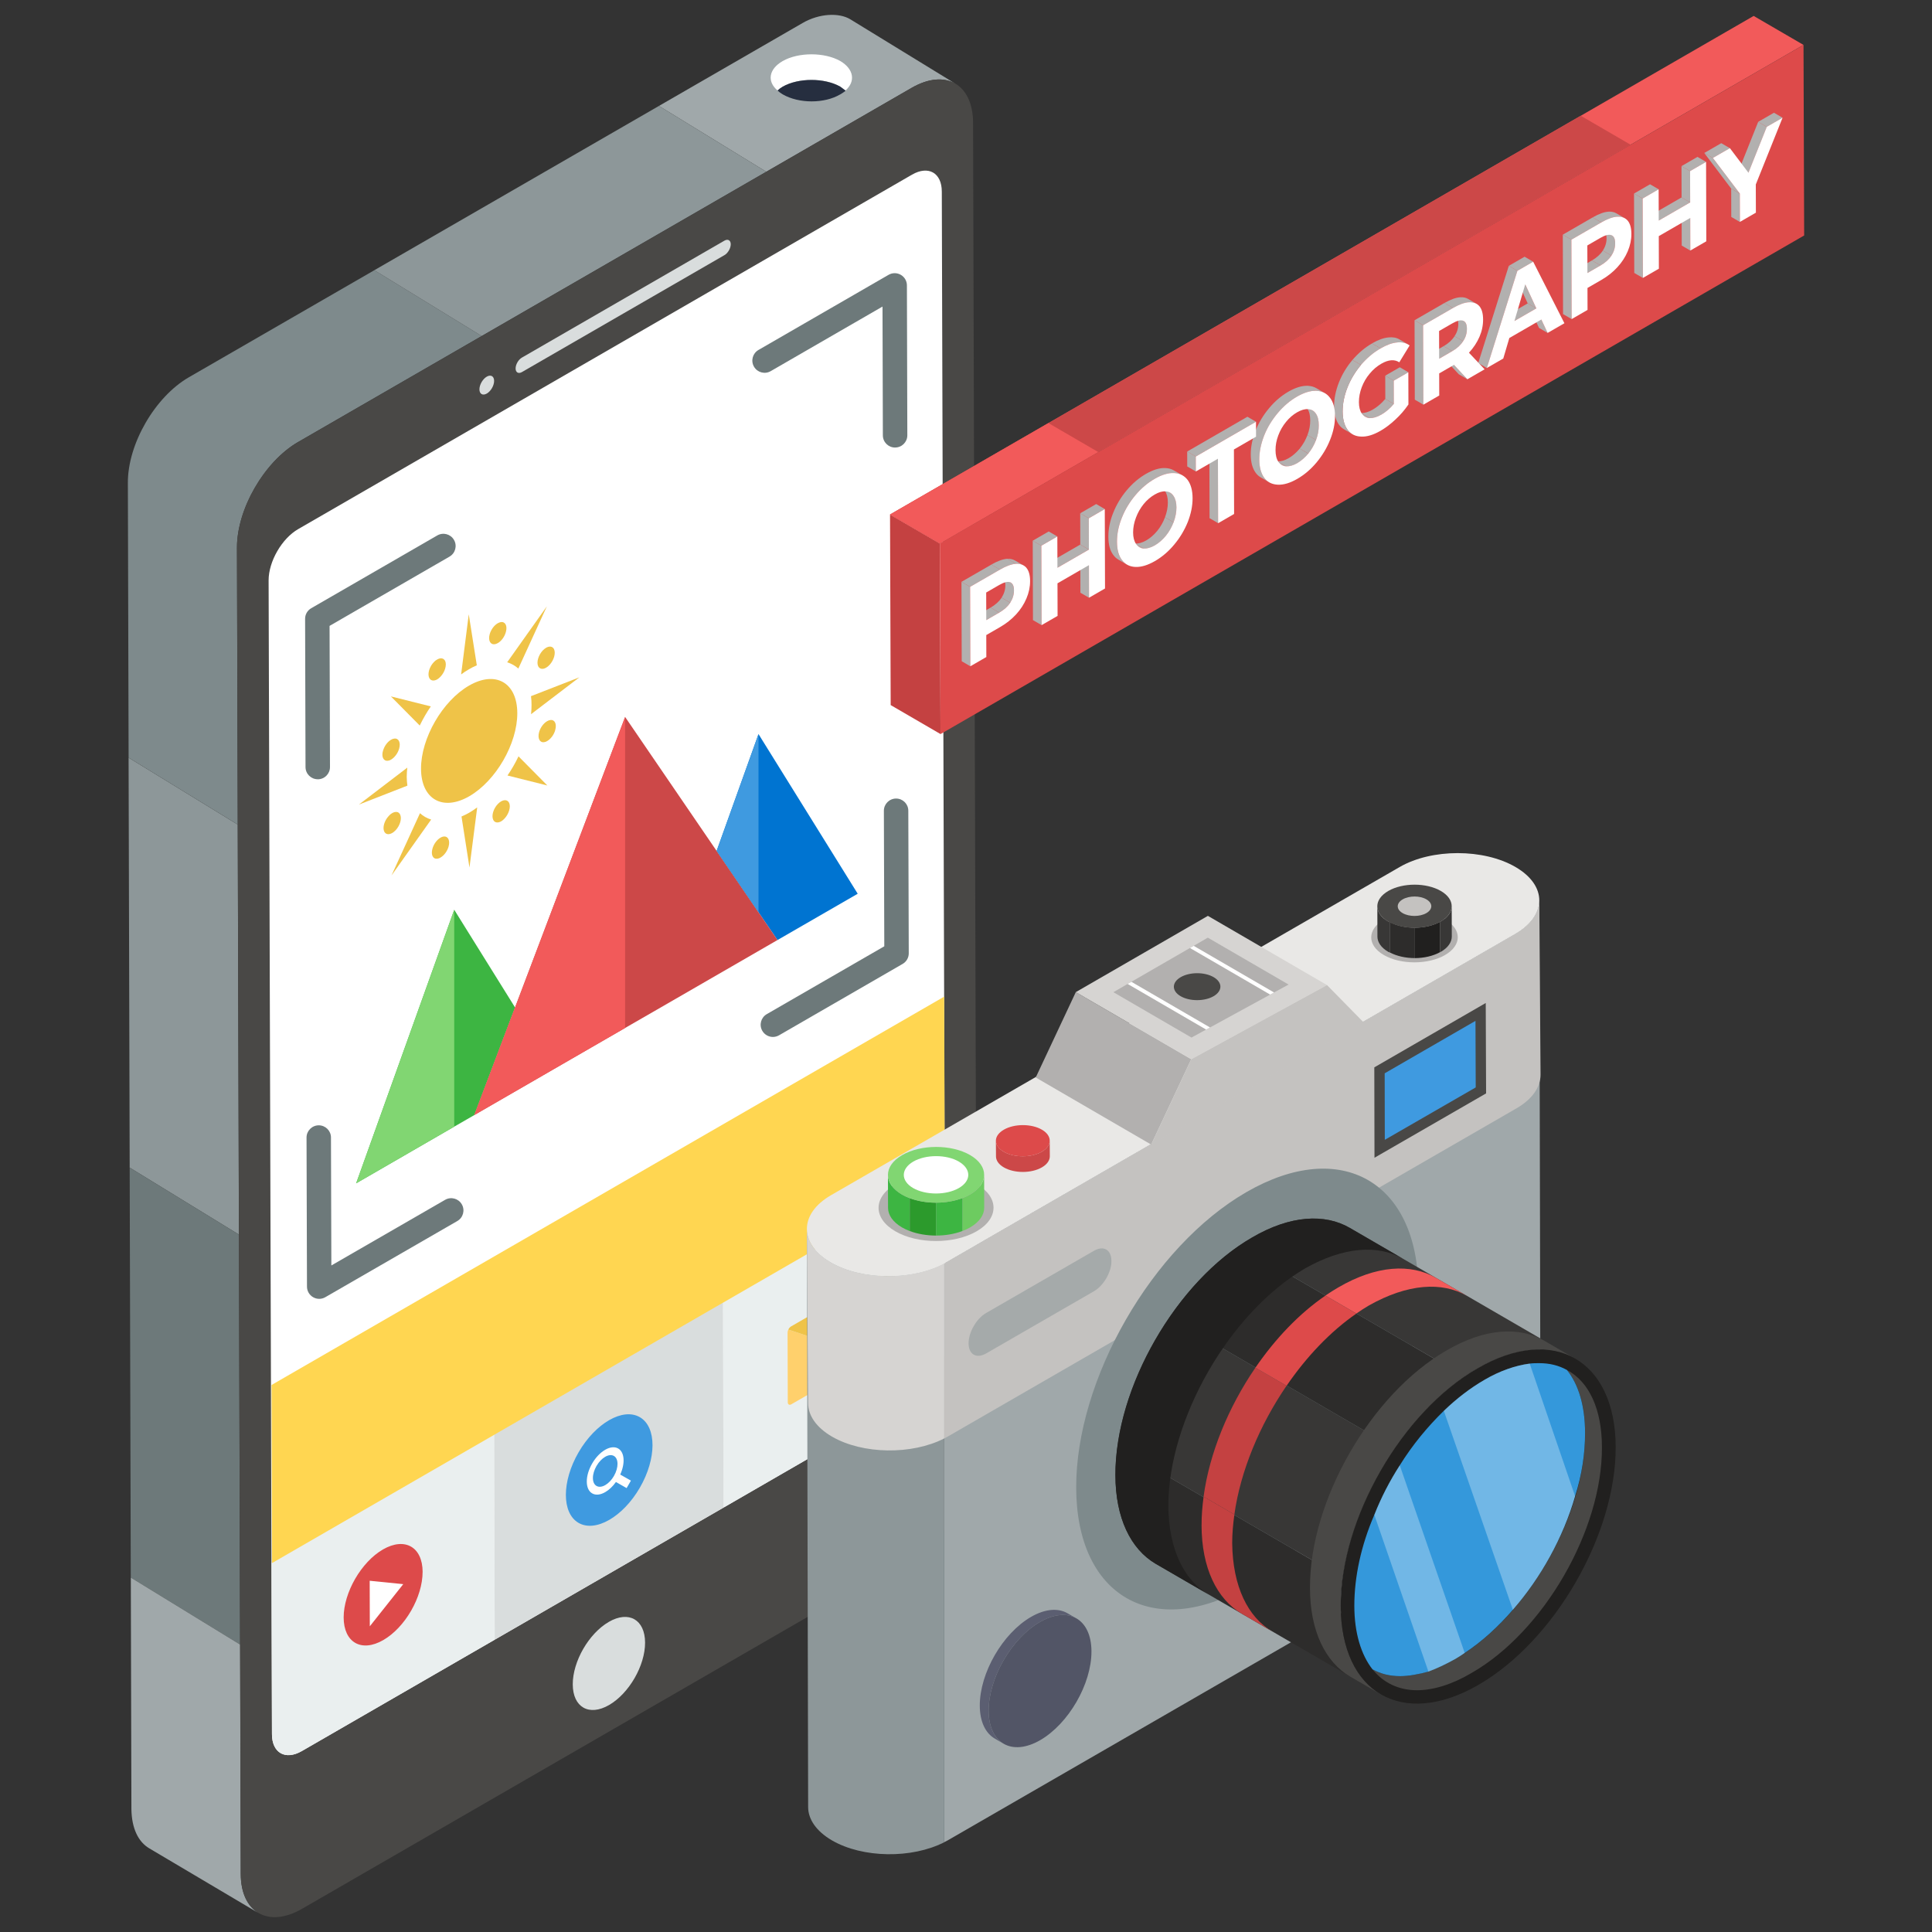 <svg id="Layer_1" enable-background="new 0 0 65 65" height="512" viewBox="0 0 65 65" width="512" xmlns="http://www.w3.org/2000/svg"><rect x="0" y="0" width="65" height="65" fill="#333333" stroke="none"/><g><g><g><g><g><g><g><path d="m4.363 39.283 3.675 2.253-.04-13.794-3.672-2.251z" fill="#8d9799"/><path d="m4.4 53.075 3.678 2.255-.04-13.794-3.675-2.253z" fill="#6d797a"/><path d="m4.421 60.865c.01.65.23 1.1.6 1.32l3.68 2.18c-.37-.22-.6-.67-.6-1.32l-.022-7.715-3.678-2.255z" fill="#a0a8aa"/><path d="m10.021 14.875 6.184-3.57-3.611-2.214-6.242 3.603c-1.14.66-2.06 2.25-2.05 3.56l.025 9.236 3.672 2.251-.027-9.317c0-1.3.92-2.89 2.05-3.55z" fill="#7e8a8c"/><path d="m30.671 2.955c.58-.33 1.09-.36 1.47-.14l-3.54-2.17c-.37-.22-1.03-.2-1.6.13l-4.832 2.789 3.611 2.214z" fill="#a0a8aa"/><path d="m25.78 5.778-3.611-2.214-9.575 5.527 3.611 2.214z" fill="#8d9799"/></g><g><g><path d="m30.674 2.955c1.136-.656 2.06-.13 2.064 1.176l.126 44.612c.004 1.306-.914 2.897-2.05 3.553l-20.651 11.923c-1.135.655-2.06.128-2.064-1.178l-.126-44.612c-.004-1.306.916-2.896 2.05-3.551z" fill="#494846"/></g></g><g><g><g><path d="m20.483 54.566c.672-.388 1.217-.076 1.22.697.002.773-.539 1.712-1.212 2.101-.672.388-1.219.077-1.221-.696-.002-.773.541-1.713 1.213-2.101z" fill="#d9dddd"/></g></g><g><g><path d="m31.799 45.265c0 .635-.445 1.409-.999 1.726l-6.458 3.73-7.699 4.445-6.492 3.748c-.551.317-1.002.062-1.002-.572l-.016-5.761v-.003l-.096-33.053c0-.635.445-1.409.999-1.726l20.648-11.923c.551-.317 1.002-.062 1.002.572l.096 33.053z" fill="#fff"/></g></g><g><g><path d="m24.372 8.097c.116-.067.213-.014.213.12 0.0.136-.095.3-.212.367l-6.813 3.934c-.116.067-.213.014-.213-.122-0-.134.095-.298.212-.365z" fill="#d9dddd"/></g></g><g><g><path d="m16.377 12.672c.137-.079.247-.014.247.143 0.0.157-.109.346-.245.425-.137.079-.248.017-.249-.14-0-.157.11-.349.247-.428z" fill="#d9dddd"/></g></g></g></g></g><g><g><g><path d="m16.645 55.166-6.492 3.748c-.551.317-1.002.062-1.002-.572l-.016-5.761v-.003l7.49-4.324z" fill="#eaefef"/></g></g><g><g><path d="m31.799 45.265c0 .635-.445 1.409-.999 1.726l-6.458 3.73-.019-6.912 7.459-4.308z" fill="#eaefef"/></g></g><g><g><path d="m24.343 50.721-7.699 4.445-.019-6.912 7.699-4.445z" fill="#d9dddd"/></g></g></g><g><g><path d="m28.272 2.054c-.532-.302-1.408-.302-1.939 0-.474.273-.532.69-.172.991.043-.043.101-.086.172-.129.532-.302 1.408-.302 1.939 0 .057.043.115.086.172.129.345-.302.287-.718-.172-.991z" fill="#fff"/></g><g><path d="m26.332 2.916c-.072.043-.129.086-.172.129.043.043.101.086.172.129.546.316 1.408.316 1.939 0 .057-.029.115-.072.172-.115v-.014c-.058-.043-.115-.086-.172-.129-.532-.302-1.408-.302-1.939 0z" fill="#262e3f"/></g></g><g><g><g><path d="m15.79 27.34c.089-.054.179-.111.265-.176l-.26 2.023-.268-1.717c.087-.035.173-.079.263-.13z" fill="#efc348"/></g><g><path d="m14.122 24.41-.97-.98 1.343.336c-.141.203-.265.422-.374.645z" fill="#efc348"/></g><g><path d="m17.404 23.993c.003 1.026-.72 2.278-1.614 2.795-.894.517-1.622.103-1.625-.926-.003-1.026.72-2.278 1.614-2.795.894-.517 1.622-.103 1.625.926z" fill="#efc348"/></g><g><path d="m17.439 22.493c-.108-.097-.236-.168-.376-.211l1.335-1.882z" fill="#efc348"/></g><g><path d="m17.445 25.447.97.98-1.341-.336c.141-.206.265-.422.371-.645z" fill="#efc348"/></g><g><path d="m17.867 24.028c.011-.106.016-.211.016-.311 0-.106-.005-.2-.019-.295l1.628-.634z" fill="#efc348"/></g><g><path d="m14.13 27.359c.108.1.236.171.376.214l-1.335 1.882z" fill="#efc348"/></g><g><path d="m17.131 27.015c.06.135-.011.371-.16.528-.035.038-.073.068-.108.089-.116.065-.225.049-.271-.054-.062-.135.008-.374.157-.528.038-.038.073-.068.111-.089.114-.065.225-.049.271.054z" fill="#efc348"/></g><g><path d="m18.371 21.794c.114-.065.222-.051.268.046.065.133-.003.371-.149.528-.038.041-.076.073-.116.095-.111.065-.219.051-.268-.049-.062-.133.005-.368.152-.528.038-.038.076-.07.114-.092z" fill="#efc348"/></g><g><path d="m13.705 26.433-1.63.636 1.628-1.243c-.011.106-.019.211-.019.314.003.103.008.2.022.292z" fill="#efc348"/></g><g><path d="m18.68 24.564c-.043.157-.154.301-.271.368-.035.022-.07.035-.106.038-.149.019-.222-.135-.165-.341.046-.157.154-.301.271-.366.035-.022.073-.035.108-.038.149-.019.222.133.162.339z" fill="#efc348"/></g><g><path d="m15.777 22.517c-.089.051-.176.108-.263.173l.257-2.023.271 1.717c-.087.035-.176.081-.265.133z" fill="#efc348"/></g><g><path d="m15.094 28.475c-.043.16-.154.309-.274.376-.032.022-.068.032-.1.038-.152.024-.227-.125-.173-.328.043-.163.154-.311.274-.379.032-.019.065-.032.1-.038.149-.022.227.125.173.33z" fill="#efc348"/></g><g><path d="m13.196 28.025c-.114.065-.219.051-.268-.046-.065-.135.003-.371.152-.528.035-.041.076-.073.114-.095.114-.065.222-.051.268.049.065.133-.003.368-.149.525-.038.041-.079.073-.116.095z" fill="#efc348"/></g><g><path d="m16.473 21.344c.043-.16.154-.309.274-.376.033-.019.068-.032.1-.038.152-.024.23.125.173.33-.041.16-.152.309-.271.376-.035.019-.068.032-.1.038-.152.022-.23-.125-.176-.33z" fill="#efc348"/></g><g><path d="m12.887 25.255c.046-.16.154-.303.271-.368.035-.022.073-.035.108-.038.149-.019.222.135.162.341-.046.157-.154.298-.271.366-.035.022-.07.035-.106.038-.152.019-.225-.135-.165-.339z" fill="#efc348"/></g><g><path d="m14.439 22.804c-.062-.135.008-.374.157-.528.035-.038.073-.068.111-.087.114-.068.222-.051.271.051.06.135-.011.374-.16.528-.035.038-.073.068-.108.089-.116.065-.225.049-.271-.054z" fill="#efc348"/></g></g></g><g><g><g><path d="m17.329 33.895-1.372 3.621-.675.389-3.3 1.907 3.3-9.204z" fill="#3db542"/></g></g><g><g><path d="m28.857 30.069-2.7 1.558-.638-.933-1.409-2.065 1.409-3.932z" fill="#0074d1"/></g></g><g><g><path d="m26.157 31.627-3.938 2.274-1.188.684-2.408 1.39-2.666 1.54 1.372-3.621 3.702-9.773 3.079 4.507z" fill="#cc4848"/></g></g></g><g><g><path d="m31.767 33.53.017 5.991-22.631 13.066-.017-5.991z" fill="#ffd651"/></g></g><g><g><path d="m10.69 26.217c-.227 0-.411-.183-.411-.41l-.014-4.987c-.001-.147.078-.284.206-.357l4.241-2.449c.198-.114.449-.046.562.151.114.197.046.448-.151.562l-4.035 2.33.014 4.749c.001.227-.183.412-.41.412-.001-0-.001-0-.001-0z" fill="#6d797a"/></g><g><path d="m10.739 43.698c-.071 0-.141-.018-.205-.055-.127-.073-.206-.209-.206-.355l-.015-5.015c-.001-.227.183-.412.41-.413h.001c.227 0 .411.183.411.41l.013 4.305 3.827-2.208c.197-.114.449-.046.562.151.114.197.046.448-.151.562l-4.442 2.563c-.064.037-.134.055-.206.055z" fill="#6d797a"/></g><g><path d="m30.114 15.057c-.227 0-.411-.183-.411-.41l-.012-4.333-3.762 2.173c-.197.114-.449.046-.562-.151-.114-.197-.046-.448.151-.562l4.377-2.528c.127-.073.283-.074.411-0.0.127.073.206.209.206.355l.014 5.043c.001.227-.183.412-.41.412-.001-0-.001-0-.001-0z" fill="#6d797a"/></g><g><path d="m26.004 34.887c-.142 0-.281-.074-.357-.206-.114-.197-.046-.448.151-.562l3.953-2.282-.014-4.558c-.001-.227.183-.412.41-.413h.001c.227 0 .411.183.411.41l.015 4.796c.001.148-.078.284-.206.358l-4.159 2.402c-.065.037-.136.055-.205.055z" fill="#6d797a"/></g></g><g><path d="m15.282 30.607v7.297l-3.3 1.907z" fill="#81d672"/></g><g><path d="m21.031 24.121v10.464l-2.408 1.39-2.666 1.54 1.372-3.621z" fill="#f25a5a"/></g><g><path d="m25.519 24.697v5.997l-1.409-2.065z" fill="#3f9ae0"/></g><g><g><g><path d="m12.331 54.912 1.371-1.728-1.376-.139z" fill="#3048b5"/></g><g><path d="m14.218 52.886c0 .845-.588 1.868-1.322 2.292s-1.331.085-1.334-.76c0-.839.591-1.865 1.323-2.289.738-.424 1.331-.082 1.334.757z" fill="#dd4a4a"/></g><g><g><path d="m12.438 53.183 1.129.114-1.125 1.418z" fill="#fff"/></g></g></g></g><g><g><g><path d="m30.089 42.673c.016.014.026.038.026.07l.007 2.346c0.0.076-.053.168-.119.206l-3.379 1.951c-.066.038-.12.007-.12-.068l-.007-2.346c-0-.032.01-.067.026-.1l1.788.594z" fill="#ffd06c"/></g></g><g><g><path d="m29.995 42.675c.038-.022.072-.021.094-.002l-1.779 2.653-1.788-.594c.022-.045.056-.084.093-.106z" fill="#efc348"/></g></g></g><g><g><g><ellipse cx="20.485" cy="49.488" fill="#3f9ae0" rx="2.055" ry="1.19" transform="matrix(.502 -.865 .865 .502 -32.595 42.334)"/></g></g><g><g><path d="m20.867 49.61.36.204-.145.251-.36-.205c-.103.146-.227.264-.358.34-.166.096-.321.111-.439.044-.117-.066-.182-.207-.183-.397-.001-.19.064-.407.18-.608.12-.209.279-.37.437-.462s.318-.114.439-.044c.217.124.241.5.068.877zm-.211.046c.16-.279.16-.581-.003-.673-.08-.045-.186-.032-.292.029-.106.061-.212.17-.293.309-.077.135-.121.279-.12.407 0.0.127.044.22.122.265.078.045.184.035.294-.029.111-.064.215-.173.292-.307" fill="#fff"/></g></g></g></g><g><g><g><path d="m51.83 49.74c.001.411-.269.823-.813 1.136l-19.129 11.039c-.227.131-.484.235-.758.31.226-.063.442-.146.639-.248v-19.47c.025-.013.051-.028.076-.042l19.13-11.041c.541-.312.813-.722.813-1.133z" fill="#a0a8aa"/></g><g><path d="m31.769 42.505c-1.085.582-2.775.57-3.823-.039-.532-.31-.797-.714-.799-1.12l.042 19.451c.001.405.268.81.8 1.12 1.035.601 2.693.621 3.78.061z" fill="#8d9799"/></g></g><path d="m51.83 36.155c.001.411-.269.823-.813 1.136l-19.129 11.039c-.227.131-.484.235-.758.31.226-.063.442-.146.639-.248v-5.885c.025-.013.051-.028.076-.042l19.13-11.041c.541-.312.813-.722.813-1.133z" fill="#c4c2c0"/><path d="m31.769 42.505c-1.085.582-2.775.57-3.823-.039-.532-.31-.797-.714-.799-1.12l.042 5.866c.001.405.268.81.8 1.12 1.035.601 2.693.621 3.78.061z" fill="#d6d4d2"/><g><path d="m27.962 40.209c-1.081.624-1.087 1.634-.015 2.257 1.073.623 2.818.623 3.899-0l19.13-11.04c1.078-.622 1.084-1.633.011-2.257-.536-.311-1.238-.467-1.945-.467-.708-0-1.411.156-1.95.467z" fill="#e9e8e6"/></g><g enable-background="new"><g><path d="m46.563 30.938c-.57.329-.573.863-.007 1.192.567.329 1.491.33 2.06.001.571-.329.572-.865.005-1.194-.566-.329-1.488-.329-2.059 0z" fill="#b2b0af"/></g><g><path d="m46.756 31.022v1.021c.241.126.542.193.847.191v-1.023c-.305.002-.606-.064-.847-.19z" fill="#2d2c2b"/><path d="m46.702 31.001c-.242-.14-.363-.324-.363-.509l.003 1.022c.001.184.122.368.363.509.015.009.036.012.052.02v-1.021c-.017-.009-.039-.012-.055-.021z" fill="#383736"/><path d="m47.604 31.212v1.023c.306-.002.609-.07.847-.201v-1.023c-.238.132-.541.199-.847.201z" fill="#21201f"/><path d="m48.841 30.486c0.0.187-.122.374-.369.516-.006.004-.015.005-.022.008v1.023c.007-.004.017-.005.025-.009.246-.142.369-.329.369-.516z" fill="#383736"/></g><g><path d="m46.707 29.976c-.49.283-.492.742-.006 1.025.487.283 1.281.284 1.771.001.49-.283.492-.743.004-1.026-.487-.283-1.279-.283-1.77 0z" fill="#494846"/></g><g><path d="m47.192 30.258c-.221.128-.222.335-.003.462.22.128.578.128.799.001.221-.128.222-.335.002-.463-.219-.128-.577-.128-.798 0z" fill="#c4c2c0"/></g></g><g enable-background="new"><g><path d="m33.506 38.38.003.527c0.0.133.088.267.263.368.352.205.927.205 1.281 0.0.178-.103.267-.238.267-.373l-.003-.527c0.0.135-.089.27-.267.373-.355.205-.929.204-1.281-0-.175-.102-.263-.235-.263-.368z" fill="#cc4848"/></g><g><path d="m33.773 38.007c-.355.205-.357.537-.004.742.352.205.927.205 1.281 0.0.355-.205.356-.537.004-.742-.352-.205-.926-.205-1.281-0z" fill="#dd4a4a"/></g></g><g enable-background="new"><g><path d="m30.129 39.84c-.757.437-.761 1.146-.009 1.584s1.979.439 2.737.002c.757-.437.759-1.148.006-1.585-.752-.437-1.977-.437-2.734-0z" fill="#b2b0af"/></g><g><path d="m30.344 40.189c-.313-.182-.469-.42-.47-.658l.003 1.106c.001.238.157.476.47.658.081.047.169.088.261.123v-1.105c-.093-.035-.182-.076-.264-.123z" fill="#3db542"/><path d="m30.608 40.312v1.105c.268.101.577.152.886.152v-1.106c-.309 0-.618-.05-.886-.151z" fill="#2c9a2c"/><path d="m33.11 39.523c.001.241-.158.483-.476.667-.079.046-.165.086-.255.12v1.107c.091-.035.178-.075.258-.121.318-.184.477-.425.476-.667z" fill="#6dcb60"/><path d="m31.493 40.463v1.106c.309-0.0.617-.051.886-.153v-1.107c-.268.102-.577.153-.886.153z" fill="#3db542"/></g><g><path d="m30.351 38.863c-.634.366-.637.959-.007 1.325.63.366 1.656.367 2.29.001.634-.366.635-.961.005-1.327-.63-.366-1.654-.366-2.288-0z" fill="#81d672"/></g><g><path d="m32.259 39.971c-.424.244-1.114.244-1.538 0-.419-.244-.419-.642.005-.891.424-.244 1.114-.244 1.533 0 .424.249.424.647 0 .891z" fill="#fff"/></g></g><g><path d="m41.933 40.108c-3.17 1.83-5.736 6.303-5.726 9.945.01 3.656 2.593 5.142 5.763 3.312 3.194-1.844 5.76-6.303 5.75-9.959-.01-3.642-2.593-5.142-5.787-3.298z" fill="#7e8a8c"/></g><g><path d="m37.527 49.626c0 1.452.52 2.491 1.345 2.98l7.592 4.405c-.825-.474-1.345-1.513-1.36-2.98 0-.308.028-.624.072-.944l-7.583-4.399c-.042.317-.068.632-.066.938z" fill="#2d2c2b"/><path d="m49.704 46.037c1.299-.734 2.461-.81 3.301-.321l-7.592-4.405c-.841-.489-2.002-.428-3.286.321-.146.084-.29.177-.433.274l7.588 4.402c.139-.096.28-.188.422-.271z" fill="#383736"/><path d="m39.343 44.325c-.913 1.33-1.556 2.888-1.75 4.363l7.583 4.399c.202-1.47.849-3.025 1.763-4.356z" fill="#383736"/><path d="m49.282 46.309-7.588-4.402c-.88.601-1.686 1.449-2.351 2.418l7.595 4.406c.665-.969 1.468-1.818 2.344-2.423z" fill="#2d2c2b"/></g><path d="m37.527 49.626c0 1.452.52 2.491 1.345 2.98l1.795 1.042c-.825-.474-1.345-1.513-1.36-2.98 0-2.919 2.063-6.511 4.6-7.993 1.299-.734 2.461-.81 3.301-.321l-1.795-1.042c-.841-.489-2.002-.428-3.286.321-2.552 1.467-4.616 5.059-4.6 7.993z" fill="#21201f"/><path d="m44.073 53.424c0 1.452.52 2.491 1.345 2.98l1.046.607c-.825-.474-1.345-1.513-1.36-2.98 0-2.919 2.063-6.511 4.6-7.993 1.299-.734 2.461-.81 3.301-.321l-1.046-.607c-.841-.489-2.002-.428-3.286.321-2.552 1.467-4.616 5.059-4.6 7.993z" fill="#494846"/><g><path d="m46.056 43.921c1.299-.734 2.461-.81 3.301-.321l-1.046-.607c-.841-.489-2.002-.428-3.286.321-.146.084-.29.177-.433.274l1.041.604c.139-.096.28-.188.422-.271z" fill="#f25a5a"/><path d="m40.425 51.307c0 1.452.52 2.491 1.345 2.98l1.046.607c-.825-.474-1.345-1.513-1.36-2.98 0-.313.028-.635.074-.96l-1.036-.601c-.043.323-.07.643-.068.954z" fill="#c44141"/><path d="m42.237 46.014c-.907 1.324-1.547 2.872-1.744 4.339l1.036.601c.205-1.462.849-3.008 1.756-4.332z" fill="#c44141"/><path d="m45.634 44.193-1.041-.604c-.882.603-1.689 1.453-2.356 2.425l1.049.608c.666-.972 1.471-1.824 2.349-2.429z" fill="#dd4a4a"/></g><path d="m49.707 46.035c-2.547 1.47-4.609 5.064-4.6 7.991.008 2.938 2.084 4.132 4.631 2.661 2.566-1.482 4.628-5.064 4.62-8.002-.008-2.927-2.084-4.132-4.65-2.65z" fill="#21201f"/><path d="m48.943 55.826c2.43-1.406 4.402-4.814 4.386-7.611 0-.902-.214-1.635-.611-2.124.749.397 1.177 1.33 1.177 2.598.015 2.782-1.956 6.205-4.386 7.596-.642.382-1.284.581-1.834.581-.611 0-1.131-.245-1.498-.703.275.153.581.229.932.229.55 0 1.192-.199 1.834-.565z" fill="#494846"/><path d="m45.565 54.023c0 .917.229 1.651.611 2.14.275.153.581.229.932.229.29 0 .611-.061.948-.153.29-.107.581-.244.886-.413.107-.061.229-.138.336-.214.581-.382 1.131-.886 1.62-1.452.948-1.085 1.697-2.445 2.094-3.821.229-.718.336-1.437.336-2.124 0-.902-.214-1.635-.611-2.124-.275-.153-.581-.229-.932-.229-.107 0-.214 0-.321.015-.474.061-1.009.244-1.528.55-.474.275-.932.627-1.36 1.039-.55.535-1.055 1.146-1.483 1.834-.336.52-.627 1.085-.856 1.666-.443 1.024-.672 2.079-.672 3.057z" fill="#3498db"/><g fill="#fff"><path d="m46.238 50.966 1.819 5.273c.29-.107.581-.244.886-.413.107-.061.229-.138.336-.214l-2.185-6.312c-.336.52-.627 1.085-.856 1.666z" opacity=".3"/><path d="m48.576 47.466 2.323 6.694c.948-1.085 1.697-2.445 2.094-3.821l-1.528-4.463c-.474.061-1.009.244-1.528.55-.474.275-.932.627-1.36 1.039z" opacity=".3"/></g><path d="m38.73 38.508-3.884-2.257 1.348-2.872 3.884 2.257z" fill="#b2b0af"/><path d="m40.078 35.636-3.884-2.257 4.444-2.566 4.008 2.329z" fill="#d6d4d2"/><path d="m43.353 33.124-.489.267-.131.071-2.024 1.106-.13.071-.493.269-2.627-1.527.479-.277.126-.072 1.97-1.138.126-.072.476-.276z" fill="#b2b0af"/><path d="m40.71 34.568-.13.071-2.641-1.535.126-.072z" fill="#fff"/><path d="m42.864 33.391-.131.071-2.698-1.568.126-.072z" fill="#fff"/><path d="m44.646 33.142 1.228 1.251-7.144 4.116 1.348-2.872z" fill="#c4c2c0"/><path d="m39.724 32.875c-.306.177-.308.464-.004.641.305.177.802.178 1.108.001.307-.177.308-.465.003-.642-.304-.177-.8-.177-1.107 0z" fill="#494846"/><g><path d="m36.216 54.45c-.315-.183-.75-.157-1.23.121-.956.551-1.727 1.888-1.724 2.986.001.545.194.929.504 1.11l-.297-.174c-.311-.18-.503-.564-.505-1.108-.003-1.098.769-2.435 1.724-2.986.481-.278.917-.303 1.23-.121z" fill="#5b5e71"/></g><g><path d="m34.986 54.57c.955-.551 1.732-.109 1.735.989.003 1.097-.769 2.434-1.724 2.986-.956.552-1.732.109-1.735-.989-.003-1.098.768-2.435 1.724-2.986z" fill="#525566"/></g><path d="m37.392 42.421c.006.186-.064.395-.168.58-.11.186-.255.348-.418.441l-3.621 2.089c-.331.192-.598.041-.598-.337 0-.186.064-.395.174-.58.104-.186.255-.348.418-.441l3.621-2.089c.325-.191.592-.041.592.337z" fill="#a5aaaa"/><g><path d="m49.998 36.786-3.755 2.165-.006-3.041 3.749-2.165z" fill="#494846"/><path d="m46.586 36.11 3.055-1.764.008 2.239-3.059 1.763z" fill="#3f9ae0"/></g></g></g><g><g enable-background="new"><g><path d="m31.643 24.697-1.677-.975-.022-6.411 1.677.975z" fill="#c44141"/></g><g><path d="m31.621 18.286-1.677-.975 29.056-16.775 1.677.975z" fill="#f25a5a"/></g><g><path d="m31.621 18.286-1.677-.975 23.238-13.417 1.677.975z" fill="#cc4848"/></g><g><path d="m31.621 18.286-1.677-.975 5.329-3.077 1.677.975z" fill="#f25a5a"/></g><g><path d="m60.677 1.511.022 6.411-29.056 16.775-.022-6.411z" fill="#dd4a4a"/></g></g></g><g><g><g enable-background="new"><g><path d="m33.617 20.61-.289-.168c.161-.093.284-.203.37-.334l.289.168c-.086.131-.209.241-.37.334z" fill="#b2b0af"/></g><g><path d="m33.718 19.432.289.168c.068.04.106.123.106.259 0.0.15-.044.288-.126.417l-.289-.168c.082-.129.127-.267.126-.417-0-.136-.038-.22-.106-.259z" fill="#b2b0af"/></g><g><path d="m33.18 20.863-.289-.168.437-.253.289.168z" fill="#b2b0af"/></g><g><path d="m34.147 18.856.289.168c-.07-.041-.155-.059-.254-.056l-.289-.168c.1-.003.184.016.254.056z" fill="#b2b0af"/></g><g><path d="m33.643 19.162-.289-.168c.206-.119.385-.184.539-.195l.289.168c-.154.011-.333.076-.539.195z" fill="#b2b0af"/></g><g><path d="m32.638 19.743-.289-.168 1.006-.581.289.168z" fill="#b2b0af"/></g><g><path d="m32.645 22.415-.289-.168-.008-2.672.289.168z" fill="#b2b0af"/></g><g><path d="m34.531 19.102c.083.099.124.247.125.444.001.198-.04.393-.122.587-.082.194-.197.372-.347.536-.153.166-.332.308-.538.427l-.467.27.002.739-.538.311-.008-2.672 1.006-.581c.206-.119.385-.184.539-.195.15-.005.266.04.349.134zm-.543 1.174c.082-.129.127-.267.126-.417-0-.15-.046-.236-.128-.27-.086-.032-.21.001-.37.093l-.437.253.003.928.437-.253c.161-.093.284-.203.37-.334" fill="#fff"/></g></g><g enable-background="new"><g><path d="m36.638 20.11-.289-.168-.003-1.096.289.168z" fill="#b2b0af"/></g><g><path d="m36.634 18.49-.289-.168-.003-1.053.289.168z" fill="#b2b0af"/></g><g><path d="m36.631 17.437-.289-.168.538-.311.289.168z" fill="#b2b0af"/></g><g><path d="m35.575 19.101-.289-.168 1.058-.611.289.168z" fill="#b2b0af"/></g><g><path d="m35.034 18.359-.289-.168.538-.311.289.168z" fill="#b2b0af"/></g><g><path d="m35.042 21.031-.289-.168-.008-2.672.289.168z" fill="#b2b0af"/></g><g><path d="m37.169 17.127.008 2.672-.538.311-.003-1.096-1.058.611.003 1.096-.538.311-.008-2.672.538-.311.003 1.053 1.058-.611-.003-1.053z" fill="#fff"/></g></g><g enable-background="new"><g><path d="m46.896 13.589-.289-.168-.002-.782.289.168z" fill="#b2b0af"/></g><g><path d="m46.893 12.807-.289-.168.49-.283.289.168z" fill="#b2b0af"/></g><g><path d="m46.084 14.066-.289-.168c.116.002.247-.035.393-.119.153-.089.292-.207.418-.358l.289.168c-.127.151-.265.269-.418.358-.146.084-.277.121-.393.119z" fill="#b2b0af"/></g><g><path d="m46.771 12.009.289.168c.006.004.013.008.019.012l-.289-.168c-.006-.004-.012-.008-.019-.012z" fill="#b2b0af"/></g><g><path d="m45.931 14.021-.289-.168c.045.026.097.042.154.046l.289.168c-.057-.004-.109-.02-.154-.046z" fill="#b2b0af"/></g><g><path d="m47.085 11.42.289.168c-.103-.06-.228-.083-.368-.068-.168.015-.352.083-.557.201l-.289-.168c.206-.119.389-.186.557-.201.141-.015.265.007.368.068z" fill="#b2b0af"/></g><g><path d="m45.791 12.278-.289-.168c.198-.23.415-.416.658-.556l.289.168c-.243.14-.46.326-.658.556z" fill="#b2b0af"/></g><g><path d="m46.448 11.722c.206-.119.389-.186.557-.201.165-.018.307.016.42.102l-.347.566c-.165-.107-.367-.089-.603.047-.146.084-.277.194-.392.334-.116.136-.205.291-.268.456-.063.166-.096.335-.096.503 0.0.163.035.294.098.386.064.092.154.144.266.152.116.002.247-.035.393-.119.153-.089.292-.207.418-.358l-.002-.782.49-.283.003 1.083c-.127.185-.272.355-.437.506-.168.157-.332.282-.501.379-.243.14-.46.205-.651.195-.195-.004-.349-.083-.458-.226-.109-.148-.166-.356-.167-.618-.001-.266.055-.535.162-.808.108-.273.261-.525.455-.757.198-.23.415-.416.658-.556z" fill="#fff"/></g><g><path d="m45.507 14.611-.289-.168c-.064-.037-.12-.087-.167-.15-.109-.148-.166-.356-.167-.618-.001-.266.055-.535.162-.808.108-.273.261-.525.455-.757l.289.168c-.194.233-.347.484-.455.757-.108.273-.163.542-.162.808.001.262.058.47.167.618.047.062.103.113.167.15z" fill="#b2b0af"/></g></g><g enable-background="new"><g><path d="m44.017 15.26-.289-.168c.112-.138.198-.291.261-.456l.289.168c-.063.166-.149.318-.261.456z" fill="#b2b0af"/></g><g><path d="m43.273 15.69-.289-.168c.112.004.236-.029.37-.106.138-.08.262-.19.374-.323l.289.168c-.112.133-.235.243-.374.323-.135.078-.258.11-.37.106z" fill="#b2b0af"/></g><g><path d="m43.126 15.646-.289-.168c.043.025.092.04.147.044l.289.168c-.055-.004-.104-.019-.147-.044z" fill="#b2b0af"/></g><g><path d="m43.873 13.641.289.168c.044.025.081.062.113.11.064.092.094.221.095.389 0.0.163-.029.331-.092.496l-.289-.168c.063-.166.093-.333.092-.496-0-.168-.031-.296-.095-.389-.032-.048-.07-.085-.113-.11z" fill="#b2b0af"/></g><g><path d="m42.703 16.228-.289-.168c-.064-.037-.12-.088-.167-.152-.109-.148-.166-.352-.167-.614-.001-.262.055-.531.162-.804.108-.273.261-.525.455-.757.194-.233.411-.418.65-.556.243-.14.46-.205.655-.197.107.006.203.032.285.08l.289.168c-.082-.048-.178-.074-.285-.08-.195-.008-.412.057-.655.197-.239.138-.456.324-.65.556-.194.233-.347.484-.455.757s-.163.542-.162.804c.001.262.057.466.167.614.047.064.103.115.167.152z" fill="#b2b0af"/></g><g><path d="m44.745 13.381c.113.146.17.35.17.612.001.262-.055.531-.166.806-.108.273-.261.525-.451.755-.194.233-.411.418-.654.558-.239.138-.456.203-.651.195-.195-.008-.349-.083-.458-.231-.109-.148-.166-.352-.167-.614-.001-.262.055-.531.162-.804s.261-.525.455-.757c.194-.233.411-.418.65-.556.243-.14.46-.205.655-.197.191.01.345.085.454.233zm-.468 1.423c.063-.166.093-.333.092-.496-0-.168-.031-.296-.095-.389-.064-.096-.15-.146-.263-.154-.112-.008-.236.029-.374.108-.135.078-.258.183-.37.321-.112.138-.198.286-.261.456-.063.166-.093.329-.092.496 0.0.163.031.296.095.389.064.092.15.146.263.154.112.004.236-.029.37-.106.138-.08.262-.19.374-.323.112-.138.198-.291.261-.456" fill="#fff"/></g></g><g enable-background="new"><g><path d="m40.983 17.601-.289-.168-.006-2.17.289.168z" fill="#b2b0af"/></g><g><path d="m40.232 15.861-.289-.168-.001-.503.289.168z" fill="#b2b0af"/></g><g><path d="m40.231 15.359-.289-.168 2.026-1.17.289.168z" fill="#b2b0af"/></g><g><path d="m42.257 14.189.001.503-.744.43.006 2.17-.538.311-.006-2.17-.744.43-.001-.503z" fill="#fff"/></g></g><g enable-background="new"><g><path d="m38.48 18.457-.289-.168c.112.004.236-.029.374-.108.138-.08.262-.19.37-.321.112-.138.198-.291.261-.456l.289.168c-.063.166-.149.318-.261.456-.108.131-.231.241-.37.321-.138.08-.262.112-.374.108z" fill="#b2b0af"/></g><g><path d="m38.339 18.413-.289-.168c.042.024.089.039.141.044l.289.168c-.052-.005-.099-.02-.141-.044z" fill="#b2b0af"/></g><g><path d="m39.08 16.408.289.168c.044.025.081.062.113.11.064.092.098.219.098.386 0.0.163-.033.333-.096.499l-.289-.168c.063-.166.096-.335.096-.499-0-.168-.035-.294-.098-.386-.032-.048-.07-.085-.113-.11z" fill="#b2b0af"/></g><g><path d="m37.917 18.997-.289-.168c-.065-.038-.122-.09-.171-.156-.113-.146-.166-.352-.167-.614-.001-.262.051-.529.162-.804.108-.273.257-.523.451-.755.194-.233.411-.418.654-.558.239-.138.46-.205.651-.195.109.005.205.031.287.079l.289.168c-.082-.048-.178-.074-.287-.079-.191-.01-.412.057-.651.195-.243.14-.46.326-.654.558-.194.233-.343.482-.451.755-.112.275-.163.542-.162.804.001.262.054.468.167.614.049.066.105.118.171.156z" fill="#b2b0af"/></g><g><path d="m39.956 16.146c.109.148.166.352.167.614.001.262-.055.531-.162.804-.112.275-.261.525-.455.757-.19.23-.411.418-.65.556-.243.14-.46.205-.655.197-.195-.008-.345-.085-.454-.233-.113-.146-.166-.352-.167-.614-.001-.262.051-.529.162-.804.108-.273.257-.523.451-.755.194-.233.411-.418.654-.558.239-.138.46-.205.651-.195.195.008.345.085.458.231zm-.472 1.425c.063-.166.096-.335.096-.499-0-.168-.035-.294-.098-.386-.064-.096-.15-.146-.263-.154-.109-.01-.232.026-.37.106-.138.08-.262.185-.374.323-.108.136-.194.284-.257.454-.063.166-.096.331-.096.499 0.0.163.035.294.098.386.064.092.15.146.259.156.112.004.236-.029.374-.108.138-.08.262-.19.37-.321.112-.138.198-.291.261-.456" fill="#fff"/></g></g><g enable-background="new"><g><path d="m53.848 8.93-.289-.168c.161-.093.284-.203.366-.332l.289.168c-.082.129-.205.239-.366.332z" fill="#b2b0af"/></g><g><path d="m53.95 7.755.289.168c.068.04.101.124.101.258 0.0.15-.04.286-.126.417l-.289-.168c.086-.131.127-.267.126-.417-0-.134-.033-.218-.101-.258z" fill="#b2b0af"/></g><g><path d="m53.407 9.185-.289-.168.441-.255.289.168z" fill="#b2b0af"/></g><g><path d="m54.379 7.176.289.168c-.07-.041-.156-.059-.259-.055-.15.009-.329.074-.535.193l-.289-.168c.206-.119.385-.184.535-.193.103-.005.189.014.259.055z" fill="#b2b0af"/></g><g><path d="m52.868 8.063-.289-.168 1.006-.581.289.168z" fill="#b2b0af"/></g><g><path d="m52.876 10.735-.289-.168-.008-2.672.289.168z" fill="#b2b0af"/></g><g><path d="m54.761 7.422c.083.099.124.247.125.444.001.198-.04.393-.122.587-.082.194-.197.372-.35.538-.149.164-.329.306-.534.425l-.471.272.002.739-.535.309-.008-2.672 1.006-.581c.206-.119.385-.184.535-.193.154-.007.27.038.352.132zm-.547 1.177c.086-.131.127-.267.126-.417-0-.15-.042-.238-.128-.27-.082-.034-.206-.002-.367.091l-.441.255.003.928.441-.255c.161-.093.284-.203.366-.332" fill="#fff"/></g></g><g enable-background="new"><g><path d="m52.068 11.201-.289-.168-.211-.451.289.168z" fill="#b2b0af"/></g><g><path d="m50.951 10.8-.289-.168.737-.425.289.168z" fill="#b2b0af"/></g><g><path d="m51.687 10.375-.289-.168-.373-.809.289.168z" fill="#b2b0af"/></g><g><path d="m51.051 9.112-.289-.168.531-.307.289.168z" fill="#b2b0af"/></g><g><path d="m50.023 12.382-.289-.168 1.028-3.27.289.168z" fill="#b2b0af"/></g><g><path d="m51.582 8.805 1.051 2.07-.565.326-.211-.451-1.077.622-.204.69-.553.319 1.028-3.27zm-.631 1.995.737-.425-.373-.809z" fill="#fff"/></g></g><g enable-background="new"><g><path d="m49.369 12.76-.289-.168-.451-.484.289.168z" fill="#b2b0af"/></g><g><path d="m48.86 11.814-.289-.168c.161-.093.284-.207.366-.336l.289.168c-.082.129-.205.243-.366.336z" fill="#b2b0af"/></g><g><path d="m48.962 10.635.289.168c.068.04.101.124.101.258 0.0.15-.04.29-.126.417l-.289-.168c.086-.127.127-.267.126-.417-0-.134-.033-.218-.101-.258z" fill="#b2b0af"/></g><g><path d="m48.419 12.068-.289-.168.441-.255.289.168z" fill="#b2b0af"/></g><g><path d="m49.391 10.056.289.168c-.07-.041-.156-.059-.259-.055-.15.009-.329.074-.535.193l-.289-.168c.206-.119.385-.184.535-.193.103-.005.189.014.259.055z" fill="#b2b0af"/></g><g><path d="m47.88 10.942-.289-.168 1.006-.581.289.168z" fill="#b2b0af"/></g><g><path d="m47.888 13.614-.289-.168-.008-2.672.289.168z" fill="#b2b0af"/></g><g><path d="m49.422 11.868.526.557-.58.335-.451-.484-.026.015-.471.272.002.743-.535.309-.008-2.672 1.006-.581c.206-.119.385-.184.535-.193.154-.007.27.038.352.132.083.099.124.247.125.444.001.202-.04.398-.122.587-.086.196-.201.37-.354.536zm-.196-.39c.086-.127.127-.267.126-.417-0-.15-.042-.238-.128-.27-.082-.034-.206-.002-.367.091l-.441.255.003.932.441-.255c.161-.093.284-.207.366-.336" fill="#fff"/></g></g><g enable-background="new"><g><path d="m58.536 7.467-.289-.168-.003-.954.289.168z" fill="#b2b0af"/></g><g><path d="m58.824 5.812-.289-.168.617-1.544.289.168z" fill="#b2b0af"/></g><g><path d="m59.441 4.268-.289-.168.531-.307.289.168z" fill="#b2b0af"/></g><g><path d="m57.627 5.315-.289-.168.572-.33.289.168z" fill="#b2b0af"/></g><g><path d="m58.533 6.513-.289-.168-.906-1.198.289.168z" fill="#b2b0af"/></g><g><path d="m59.972 3.961-.9 2.245.003.949-.538.311-.003-.954-.906-1.198.572-.33.624.827.617-1.544z" fill="#fff"/></g></g><g enable-background="new"><g><path d="m56.869 8.43-.289-.168-.003-1.096.289.168z" fill="#b2b0af"/></g><g><path d="m56.864 6.81-.289-.168-.003-1.053.289.168z" fill="#b2b0af"/></g><g><path d="m56.861 5.757-.289-.168.538-.311.289.168z" fill="#b2b0af"/></g><g><path d="m55.806 7.421-.289-.168 1.058-.611.289.168z" fill="#b2b0af"/></g><g><path d="m55.265 6.679-.289-.168.538-.311.289.168z" fill="#b2b0af"/></g><g><path d="m55.272 9.351-.289-.168-.008-2.672.289.168z" fill="#b2b0af"/></g><g><path d="m57.399 5.446.008 2.672-.538.311-.003-1.096-1.058.611.003 1.096-.538.311-.008-2.672.538-.311.003 1.053 1.058-.611-.003-1.053z" fill="#fff"/></g></g></g></g></g></g></svg>